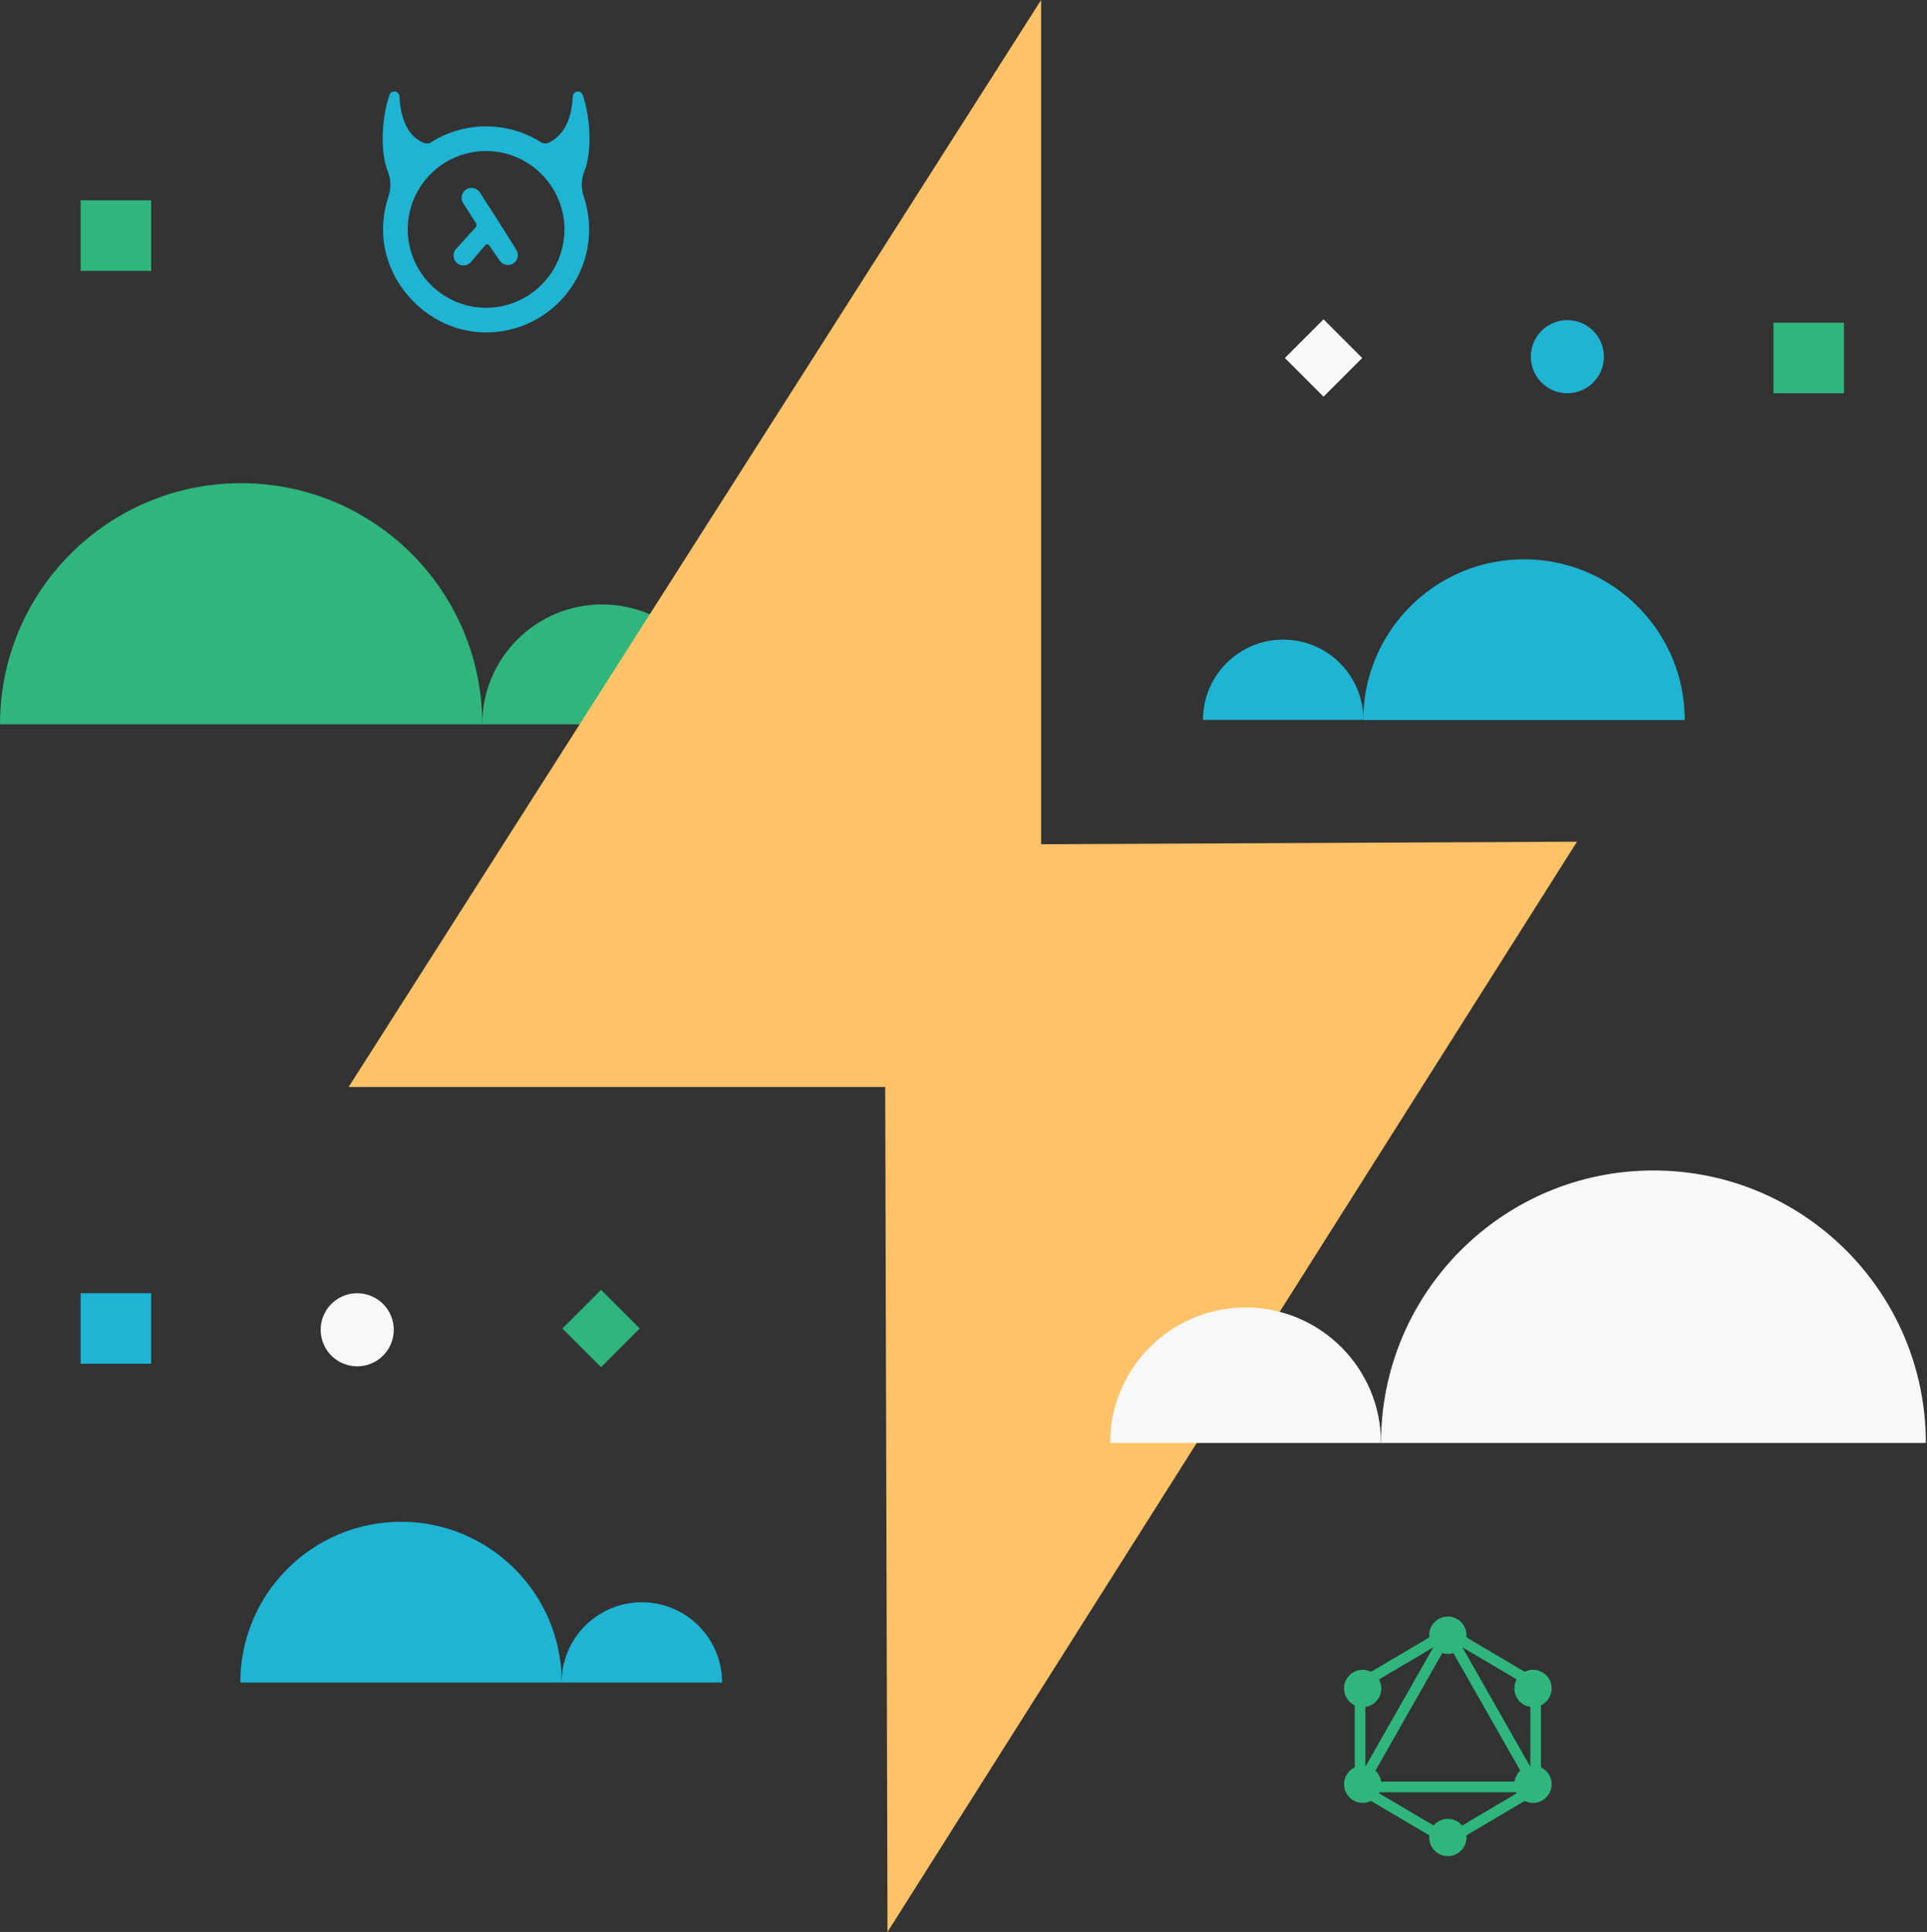 <svg xmlns="http://www.w3.org/2000/svg" xmlns:xlink="http://www.w3.org/1999/xlink" width="421" height="422" fill="none" xmlns:v="https://vecta.io/nano"><rect width="100%" height="100%" fill="#333333" stroke="none"/><g fill="#2eb67d"><path d="M105.36 158.218c0-29.095-23.588-52.676-52.677-52.676S0 129.123 0 158.218h105.36z"/><path d="M157.728 158.219c0-14.463-11.725-26.188-26.187-26.188s-26.188 11.725-26.188 26.188h52.375z"/></g><path d="M344.532 183.853L193.897 422l-.504-184.57H76.17L227.454 0v184.407l117.078-.554z" fill="#ffc267"/><g fill="#f8f8f8"><path d="M301.715 315.187c0-32.871 26.647-59.518 59.518-59.518s59.517 26.647 59.517 59.518H301.715z"/><path d="M242.543 315.186c0-16.338 13.247-29.586 29.585-29.586s29.586 13.248 29.586 29.586h-59.171z"/></g><g fill="#1eb4d4"><path d="M297.873 157.244c0-9.68-7.848-17.528-17.528-17.528s-17.527 7.848-17.527 17.528h35.055z"/><path d="M368.067 157.287c0-19.39-15.721-35.111-35.111-35.111s-35.112 15.721-35.112 35.111h70.223zM122.704 367.516c0-9.679 7.848-17.527 17.528-17.527a17.53 17.53 0 0 1 17.527 17.527h-35.055z"/><path d="M52.506 367.517c0-19.39 15.721-35.111 35.112-35.111s35.105 15.721 35.105 35.111H52.506z"/></g><path d="M122.87 290.187l8.446 8.447 8.447-8.447-8.447-8.446-8.446 8.446z" fill="#2eb67d"/><path d="M17.618 282.482v15.406h15.407v-15.406H17.618z" fill="#1eb4d4"/><path d="M17.617 43.757v15.407h15.407V43.757H17.617z" fill="#2eb67d"/><path d="M78.044 298.446a7.98 7.98 0 1 0 0-15.96 7.98 7.98 0 1 0 0 15.96zm219.563-220.25l-8.447-8.446-8.446 8.446 8.446 8.446 8.447-8.446z" fill="#f8f8f8"/><path d="M402.863 85.9V70.493h-15.406V85.9h15.406z" fill="#2eb67d"/><path d="M342.429 85.894a7.98 7.98 0 1 0 0-15.96 7.98 7.98 0 1 0 0 15.96zM127.714 37.288c1.485-3.594 1.523-10.957-.453-16.671-.51-1.026-2.052-.711-2.121.428l-.026.378c-.346 5.368-2.322 8.333-5.236 9.755-.478.233-1.24.176-1.699-.113-3.468-2.19-7.577-3.455-11.983-3.455a22.39 22.39 0 0 0-12.008 3.468 1.71 1.71 0 0 1-1.492.164c-2.977-1.114-5.06-4.336-5.412-9.818l-.025-.384c-.075-1.139-1.611-1.454-2.121-.428-1.976 5.727-1.938 13.097-.447 16.69.743 1.8.787 3.82.164 5.664-.787 2.354-1.196 4.884-1.158 7.508.189 11.876 10.315 21.977 22.197 22.134 12.568.17 22.808-9.969 22.808-22.499 0-2.505-.409-4.909-1.165-7.162-.623-1.831-.566-3.852.177-5.658zm-21.839 29.938c-9.151-.17-16.615-7.634-16.791-16.791-.176-9.705 7.722-17.616 17.439-17.439 9.151.17 16.615 7.634 16.792 16.791.176 9.711-7.729 17.616-17.44 17.439zm2.97-18.95l-4.009-6.231c-.642-1.007-1.995-1.297-2.995-.648a2.16 2.16 0 0 0-.995 1.869c0 .415.151.824.378 1.171l2.738 4.261c.201.315.169.724-.082.994l-4.23 4.663c-.799.887-.736 2.253.151 3.065a2.14 2.14 0 0 0 1.492.56 2.2 2.2 0 0 0 1.567-.711l3.134-3.688c.24-.283.686-.264.894.044l2.222 3.203c.157.245.352.478.591.642a2.16 2.16 0 0 0 2.423.076c.636-.397 1.014-1.083 1.014-1.857 0-.415-.139-.825-.365-1.177l-3.928-6.237z" fill="#1eb4d4"/><g fill="#2eb67d"><path d="M316.319 403.298l-20.347-12.021V367.28l20.347-12.021 20.347 12.021v23.997l-20.347 12.021zM298.3 389.949l18.025 10.649 18.025-10.649v-21.348l-18.025-10.648-18.025 10.648v21.348z"/><use xlink:href="#B"/><use xlink:href="#B" y="44.181"/><use xlink:href="#B" x="-18.607" y="32.556"/><use xlink:href="#B" x="18.6" y="32.556"/><use xlink:href="#C"/><use xlink:href="#C" x="37.207"/><path d="M337.502 391.485h-42.369l21.185-37.233 21.184 37.233zm-38.366-2.329h34.369l-17.187-30.203-17.182 30.203z"/></g><defs ><path id="B" d="M316.321 361.257c2.249 0 4.072-1.823 4.072-4.072s-1.823-4.072-4.072-4.072-4.072 1.823-4.072 4.072 1.823 4.072 4.072 4.072z"/><path id="C" d="M297.714 372.88c2.249 0 4.072-1.823 4.072-4.072s-1.823-4.072-4.072-4.072-4.072 1.824-4.072 4.072 1.823 4.072 4.072 4.072z"/></defs></svg>